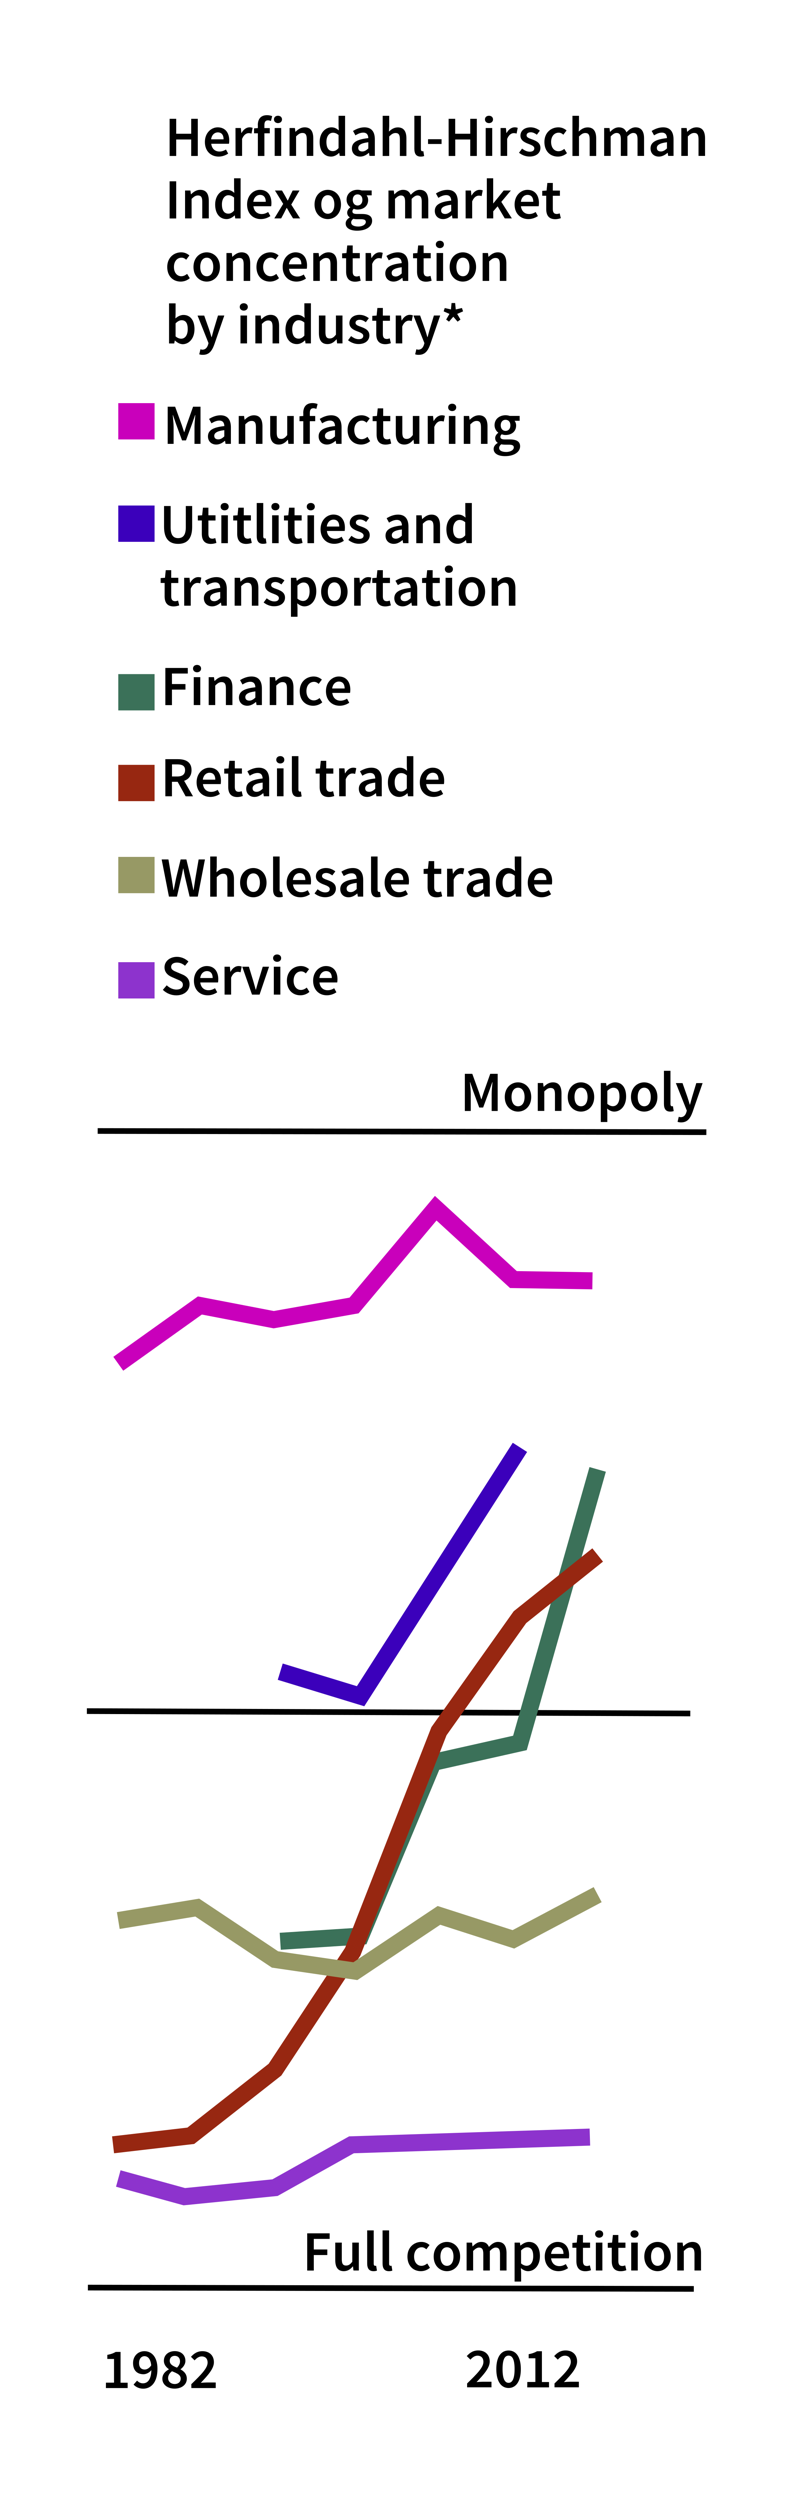 <?xml version="1.0" encoding="utf-8"?>
<!-- Generator: Adobe Illustrator 25.4.1, SVG Export Plug-In . SVG Version: 6.00 Build 0)  -->
<svg version="1.1" xmlns="http://www.w3.org/2000/svg" xmlns:xlink="http://www.w3.org/1999/xlink" x="0px" y="0px"
	 viewBox="0 0 140 440" style="enable-background:new 0 0 140 440;" xml:space="preserve">
<style type="text/css">
	.st0{fill:none;stroke:#000000;stroke-miterlimit:10;}
	.st1{fill:none;stroke:#C900BB;stroke-width:3;stroke-miterlimit:10;}
	.st2{fill:#C900BB;}
	.st3{fill:#3B00BB;}
	.st4{fill:#3B7159;}
	.st5{fill:#979965;}
	.st6{fill:#8D33CD;}
	.st7{fill:#972711;}
	.st8{fill:none;stroke:#3B00BB;stroke-width:3;stroke-miterlimit:10;}
	.st9{fill:none;stroke:#3B7159;stroke-width:3;stroke-miterlimit:10;}
	.st10{fill:none;stroke:#972711;stroke-width:3;stroke-miterlimit:10;}
	.st11{fill:none;stroke:#979965;stroke-width:3;stroke-miterlimit:10;}
	.st12{fill:none;stroke:#8D33CD;stroke-width:3;stroke-miterlimit:10;}
</style>
<g id="Layer_1">
	<g>
		<g>
			<path d="M29.87,20.91h1.16v2.63h2.64v-2.63h1.16v6.54h-1.16v-2.9h-2.64v2.9h-1.16V20.91z"/>
			<path d="M36.08,24.99c0-1.6,1.11-2.58,2.26-2.58c1.33,0,2.03,0.96,2.03,2.33c0,0.22-0.02,0.44-0.05,0.56H37.2
				c0.1,0.87,0.66,1.37,1.45,1.37c0.42,0,0.78-0.13,1.14-0.36l0.39,0.72c-0.47,0.32-1.06,0.53-1.68,0.53
				C37.14,27.56,36.08,26.61,36.08,24.99z M39.37,24.52c0-0.76-0.34-1.22-1.01-1.22c-0.57,0-1.08,0.43-1.18,1.22H39.37z"/>
			<path d="M41.47,22.53h0.94l0.09,0.88h0.03c0.35-0.64,0.87-1,1.4-1c0.25,0,0.41,0.03,0.56,0.1l-0.2,1
				c-0.17-0.05-0.3-0.08-0.5-0.08c-0.39,0-0.86,0.27-1.16,1.02v2.99h-1.15L41.47,22.53L41.47,22.53z"/>
			<path d="M44.74,22.59l0.72-0.05h2.05v0.92h-2.77V22.59z M45.4,22.03c0-1.02,0.47-1.76,1.63-1.76c0.36,0,0.68,0.08,0.9,0.17
				l-0.22,0.86c-0.18-0.08-0.36-0.12-0.53-0.12c-0.41,0-0.62,0.26-0.62,0.83v5.44h-1.15v-5.42H45.4z"/>
			<path d="M48.24,21.02c0-0.39,0.3-0.65,0.71-0.65s0.71,0.26,0.71,0.65c0,0.38-0.3,0.65-0.71,0.65
				C48.55,21.67,48.24,21.4,48.24,21.02z M48.37,22.53h1.15v4.91h-1.15V22.53z"/>
			<path d="M50.99,22.53h0.94l0.09,0.66h0.03c0.44-0.43,0.94-0.78,1.61-0.78c1.05,0,1.51,0.71,1.51,1.95v3.08h-1.15v-2.93
				c0-0.81-0.23-1.11-0.76-1.11c-0.43,0-0.72,0.21-1.12,0.61v3.43h-1.15L50.99,22.53L50.99,22.53z"/>
			<path d="M56.29,24.99c0-1.6,1-2.58,2.08-2.58c0.56,0,0.91,0.21,1.29,0.54l-0.04-0.79v-1.78h1.15v7.06h-0.94l-0.09-0.53h-0.03
				c-0.36,0.36-0.87,0.65-1.4,0.65C57.08,27.56,56.29,26.61,56.29,24.99z M59.62,26.06v-2.29c-0.34-0.3-0.67-0.41-1-0.41
				c-0.62,0-1.14,0.59-1.14,1.61c0,1.07,0.41,1.63,1.12,1.63C58.97,26.61,59.29,26.44,59.62,26.06z"/>
			<path d="M61.97,26.12c0-1.05,0.87-1.6,2.89-1.81c-0.02-0.53-0.23-0.97-0.89-0.97c-0.49,0-0.95,0.22-1.38,0.48l-0.42-0.77
				c0.54-0.34,1.24-0.64,2.01-0.64c1.23,0,1.83,0.76,1.83,2.12v2.91h-0.94l-0.09-0.54h-0.03c-0.44,0.38-0.94,0.66-1.52,0.66
				C62.56,27.56,61.97,26.98,61.97,26.12z M64.86,26.13v-1.1c-1.33,0.17-1.77,0.52-1.77,1.01c0,0.43,0.3,0.62,0.71,0.62
				C64.19,26.66,64.49,26.46,64.86,26.13z"/>
			<path d="M67.39,20.38h1.15v1.83l-0.05,0.95c0.41-0.39,0.9-0.74,1.57-0.74c1.05,0,1.51,0.71,1.51,1.95v3.08h-1.15v-2.93
				c0-0.81-0.23-1.11-0.76-1.11c-0.43,0-0.72,0.21-1.12,0.61v3.43h-1.15L67.39,20.38L67.39,20.38z"/>
			<path d="M72.97,26.18v-5.8h1.15v5.86c0,0.28,0.13,0.38,0.25,0.38c0.05,0,0.09,0,0.18-0.02l0.14,0.86
				c-0.14,0.06-0.33,0.1-0.61,0.1C73.27,27.56,72.97,27.04,72.97,26.18z"/>
			<path d="M75.38,24.5h2.38v0.84h-2.38V24.5z"/>
			<path d="M79,20.91h1.16v2.63h2.65v-2.63h1.16v6.54h-1.16v-2.9h-2.64v2.9h-1.16L79,20.91L79,20.91z"/>
			<path d="M85.4,21.02c0-0.39,0.3-0.65,0.71-0.65s0.71,0.26,0.71,0.65c0,0.38-0.3,0.65-0.71,0.65C85.7,21.67,85.4,21.4,85.4,21.02z
				 M85.53,22.53h1.15v4.91h-1.15V22.53z"/>
			<path d="M88.15,22.53h0.94l0.09,0.88h0.03c0.35-0.64,0.87-1,1.4-1c0.25,0,0.41,0.03,0.56,0.1l-0.2,1
				c-0.17-0.05-0.3-0.08-0.5-0.08c-0.39,0-0.86,0.27-1.16,1.02v2.99h-1.15L88.15,22.53L88.15,22.53z"/>
			<path d="M91.4,26.88l0.54-0.73c0.44,0.34,0.86,0.55,1.36,0.55c0.54,0,0.79-0.25,0.79-0.59c0-0.41-0.53-0.6-1.06-0.8
				c-0.64-0.24-1.38-0.61-1.38-1.43c0-0.85,0.69-1.47,1.79-1.47c0.68,0,1.23,0.28,1.63,0.59l-0.53,0.71
				c-0.34-0.25-0.69-0.43-1.08-0.43c-0.49,0-0.73,0.24-0.73,0.54c0,0.39,0.5,0.54,1.03,0.73c0.66,0.25,1.41,0.57,1.41,1.48
				c0,0.84-0.67,1.52-1.91,1.52C92.58,27.56,91.88,27.28,91.4,26.88z"/>
			<path d="M95.87,24.99c0-1.64,1.16-2.58,2.46-2.58c0.62,0,1.08,0.24,1.44,0.55l-0.56,0.75c-0.26-0.23-0.51-0.36-0.82-0.36
				c-0.79,0-1.34,0.66-1.34,1.64s0.54,1.63,1.3,1.63c0.38,0,0.74-0.19,1.02-0.42l0.47,0.76c-0.46,0.41-1.04,0.6-1.6,0.6
				C96.9,27.56,95.87,26.62,95.87,24.99z"/>
			<path d="M100.81,20.38h1.15v1.83l-0.05,0.95c0.41-0.39,0.9-0.74,1.57-0.74c1.05,0,1.51,0.71,1.51,1.95v3.08h-1.15v-2.93
				c0-0.81-0.23-1.11-0.76-1.11c-0.43,0-0.71,0.21-1.12,0.61v3.43h-1.15V20.38z"/>
			<path d="M106.39,22.53h0.94l0.09,0.67h0.03c0.42-0.43,0.89-0.79,1.51-0.79c0.72,0,1.13,0.33,1.36,0.88
				c0.47-0.5,0.96-0.88,1.58-0.88c1.04,0,1.52,0.71,1.52,1.95v3.08h-1.15v-2.93c0-0.81-0.24-1.11-0.76-1.11
				c-0.31,0-0.65,0.2-1.03,0.61v3.43h-1.15v-2.93c0-0.81-0.24-1.11-0.76-1.11c-0.3,0-0.65,0.2-1.03,0.61v3.43h-1.15L106.39,22.53
				L106.39,22.53z"/>
			<path d="M114.56,26.12c0-1.05,0.87-1.6,2.89-1.81c-0.02-0.53-0.23-0.97-0.89-0.97c-0.49,0-0.95,0.22-1.38,0.48l-0.42-0.77
				c0.54-0.34,1.24-0.64,2.02-0.64c1.23,0,1.83,0.76,1.83,2.12v2.91h-0.94l-0.09-0.54h-0.03c-0.44,0.38-0.94,0.66-1.52,0.66
				C115.15,27.56,114.56,26.98,114.56,26.12z M117.45,26.13v-1.1c-1.33,0.17-1.78,0.52-1.78,1.01c0,0.43,0.3,0.62,0.71,0.62
				C116.78,26.66,117.08,26.46,117.45,26.13z"/>
			<path d="M119.98,22.53h0.94l0.09,0.66h0.03c0.44-0.43,0.94-0.78,1.61-0.78c1.05,0,1.51,0.71,1.51,1.95v3.08h-1.15v-2.93
				c0-0.81-0.23-1.11-0.76-1.11c-0.43,0-0.71,0.21-1.12,0.61v3.43h-1.15V22.53z"/>
			<path d="M29.87,31.91h1.16v6.54h-1.16V31.91z"/>
			<path d="M32.59,33.53h0.94l0.09,0.66h0.03c0.44-0.43,0.94-0.78,1.61-0.78c1.05,0,1.51,0.71,1.51,1.95v3.08h-1.15v-2.93
				c0-0.81-0.23-1.11-0.76-1.11c-0.43,0-0.72,0.21-1.12,0.61v3.43h-1.15L32.59,33.53L32.59,33.53z"/>
			<path d="M37.89,35.99c0-1.6,1-2.58,2.08-2.58c0.56,0,0.91,0.21,1.29,0.54l-0.04-0.79v-1.78h1.15v7.06h-0.94l-0.09-0.53h-0.03
				c-0.36,0.36-0.87,0.65-1.4,0.65C38.69,38.56,37.89,37.61,37.89,35.99z M41.22,37.06v-2.29c-0.34-0.3-0.67-0.41-1-0.41
				c-0.62,0-1.14,0.59-1.14,1.61c0,1.07,0.41,1.63,1.12,1.63C40.57,37.61,40.89,37.44,41.22,37.06z"/>
			<path d="M43.51,35.99c0-1.6,1.11-2.58,2.26-2.58c1.33,0,2.03,0.96,2.03,2.33c0,0.22-0.02,0.44-0.05,0.56h-3.12
				c0.1,0.87,0.66,1.37,1.45,1.37c0.42,0,0.78-0.13,1.14-0.36l0.39,0.72c-0.47,0.32-1.06,0.53-1.68,0.53
				C44.57,38.56,43.51,37.61,43.51,35.99z M46.8,35.52c0-0.76-0.34-1.22-1.01-1.22c-0.57,0-1.08,0.43-1.18,1.22H46.8z"/>
			<path d="M49.87,35.88l-1.45-2.35h1.24l0.54,0.93c0.14,0.27,0.3,0.56,0.45,0.83h0.04c0.13-0.27,0.26-0.56,0.39-0.83l0.46-0.93h1.2
				l-1.45,2.48l1.56,2.43h-1.24l-0.6-0.97c-0.16-0.29-0.33-0.59-0.5-0.87h-0.04c-0.15,0.28-0.29,0.57-0.44,0.87l-0.52,0.97h-1.2
				L49.87,35.88z"/>
			<path d="M55.39,35.99c0-1.64,1.11-2.58,2.33-2.58s2.33,0.94,2.33,2.58c0,1.63-1.11,2.57-2.33,2.57S55.39,37.62,55.39,35.99z
				 M58.88,35.99c0-0.98-0.43-1.64-1.15-1.64s-1.15,0.66-1.15,1.64s0.43,1.63,1.15,1.63C58.44,37.62,58.88,36.98,58.88,35.99z"/>
			<path d="M60.87,39.33c0-0.41,0.26-0.78,0.71-1.05v-0.04c-0.25-0.16-0.44-0.42-0.44-0.82c0-0.38,0.26-0.72,0.54-0.92v-0.04
				c-0.34-0.25-0.65-0.72-0.65-1.3c0-1.13,0.91-1.76,1.94-1.76c0.27,0,0.53,0.05,0.73,0.12h1.75v0.86h-0.9
				c0.16,0.18,0.28,0.49,0.28,0.82c0,1.09-0.83,1.68-1.87,1.68c-0.21,0-0.44-0.04-0.66-0.13c-0.15,0.13-0.24,0.25-0.24,0.47
				c0,0.28,0.2,0.44,0.8,0.44h0.87c1.17,0,1.8,0.36,1.8,1.21c0,0.97-1.02,1.73-2.62,1.73C61.74,40.61,60.87,40.19,60.87,39.33z
				 M64.42,39.07c0-0.38-0.3-0.49-0.87-0.49h-0.67c-0.26,0-0.48-0.02-0.66-0.07c-0.26,0.2-0.38,0.42-0.38,0.65
				c0,0.45,0.48,0.71,1.25,0.71C63.88,39.87,64.42,39.49,64.42,39.07z M63.82,35.18c0-0.62-0.37-0.97-0.85-0.97
				s-0.85,0.35-0.85,0.97s0.38,0.99,0.85,0.99S63.82,35.8,63.82,35.18z"/>
			<path d="M68.4,33.53h0.94l0.09,0.67h0.03c0.42-0.43,0.89-0.79,1.51-0.79c0.72,0,1.13,0.33,1.36,0.88
				c0.47-0.5,0.96-0.88,1.58-0.88c1.04,0,1.51,0.71,1.51,1.95v3.08h-1.15v-2.93c0-0.81-0.24-1.11-0.75-1.11
				c-0.31,0-0.65,0.2-1.03,0.61v3.43h-1.15v-2.93c0-0.81-0.24-1.11-0.75-1.11c-0.3,0-0.65,0.2-1.03,0.61v3.43h-1.15v-4.91H68.4z"/>
			<path d="M76.57,37.12c0-1.05,0.87-1.6,2.89-1.81c-0.02-0.53-0.23-0.97-0.89-0.97c-0.49,0-0.95,0.22-1.38,0.48l-0.42-0.77
				c0.54-0.34,1.24-0.64,2.02-0.64c1.23,0,1.83,0.76,1.83,2.12v2.91h-0.94l-0.09-0.54h-0.03c-0.44,0.38-0.94,0.66-1.52,0.66
				C77.16,38.56,76.57,37.98,76.57,37.12z M79.46,37.13v-1.1c-1.33,0.17-1.78,0.52-1.78,1.01c0,0.43,0.3,0.62,0.71,0.62
				C78.79,37.66,79.09,37.46,79.46,37.13z"/>
			<path d="M81.99,33.53h0.94l0.09,0.88h0.03c0.35-0.64,0.87-1,1.4-1c0.25,0,0.41,0.03,0.56,0.1l-0.2,1
				c-0.17-0.05-0.3-0.08-0.5-0.08c-0.39,0-0.86,0.27-1.16,1.02v2.99H82L81.99,33.53L81.99,33.53z"/>
			<path d="M85.72,31.38h1.13v4.41h0.03l1.82-2.26h1.26l-1.68,2l1.86,2.91h-1.25l-1.26-2.13l-0.77,0.88v1.25h-1.13v-7.06H85.72z"/>
			<path d="M90.62,35.99c0-1.6,1.11-2.58,2.26-2.58c1.33,0,2.03,0.96,2.03,2.33c0,0.22-0.02,0.44-0.05,0.56h-3.12
				c0.1,0.87,0.66,1.37,1.45,1.37c0.42,0,0.78-0.13,1.14-0.36l0.39,0.72c-0.47,0.32-1.06,0.53-1.68,0.53
				C91.68,38.56,90.62,37.61,90.62,35.99z M93.91,35.52c0-0.76-0.34-1.22-1.01-1.22c-0.57,0-1.08,0.43-1.17,1.22H93.91z"/>
			<path d="M96.19,36.79v-2.34h-0.7v-0.86l0.76-0.05l0.14-1.34h0.96v1.34h1.25v0.92h-1.25v2.34c0,0.58,0.22,0.86,0.7,0.86
				c0.17,0,0.37-0.06,0.51-0.11l0.2,0.85c-0.27,0.09-0.61,0.18-1,0.18C96.6,38.56,96.19,37.85,96.19,36.79z"/>
			<path d="M29.45,46.99c0-1.64,1.16-2.58,2.46-2.58c0.62,0,1.08,0.24,1.44,0.55l-0.56,0.75c-0.26-0.23-0.51-0.36-0.82-0.36
				c-0.79,0-1.34,0.66-1.34,1.64s0.54,1.63,1.3,1.63c0.38,0,0.74-0.19,1.02-0.42l0.47,0.76c-0.46,0.41-1.04,0.6-1.6,0.6
				C30.48,49.56,29.45,48.62,29.45,46.99z"/>
			<path d="M34.07,46.99c0-1.64,1.11-2.58,2.33-2.58s2.33,0.94,2.33,2.58c0,1.63-1.11,2.57-2.33,2.57S34.07,48.62,34.07,46.99z
				 M37.56,46.99c0-0.98-0.43-1.64-1.15-1.64s-1.15,0.66-1.15,1.64s0.43,1.63,1.15,1.63C37.12,48.62,37.56,47.98,37.56,46.99z"/>
			<path d="M39.88,44.53h0.94l0.09,0.66h0.03c0.44-0.43,0.94-0.78,1.61-0.78c1.05,0,1.51,0.71,1.51,1.95v3.08h-1.15v-2.93
				c0-0.81-0.23-1.11-0.76-1.11c-0.43,0-0.72,0.21-1.12,0.61v3.43h-1.15L39.88,44.53L39.88,44.53z"/>
			<path d="M45.16,46.99c0-1.64,1.16-2.58,2.46-2.58c0.62,0,1.08,0.24,1.44,0.55l-0.56,0.75c-0.26-0.23-0.51-0.36-0.82-0.36
				c-0.79,0-1.34,0.66-1.34,1.64s0.54,1.63,1.3,1.63c0.38,0,0.74-0.19,1.02-0.42l0.47,0.76c-0.46,0.41-1.04,0.6-1.6,0.6
				C46.19,49.56,45.16,48.62,45.16,46.99z"/>
			<path d="M49.78,46.99c0-1.6,1.11-2.58,2.26-2.58c1.33,0,2.03,0.96,2.03,2.33c0,0.22-0.02,0.44-0.05,0.56H50.9
				c0.1,0.87,0.66,1.37,1.45,1.37c0.42,0,0.78-0.13,1.14-0.36l0.39,0.72c-0.47,0.32-1.06,0.53-1.68,0.53
				C50.84,49.56,49.78,48.61,49.78,46.99z M53.07,46.52c0-0.76-0.34-1.22-1.01-1.22c-0.57,0-1.08,0.43-1.18,1.22H53.07z"/>
			<path d="M55.17,44.53h0.94l0.09,0.66h0.03c0.44-0.43,0.94-0.78,1.61-0.78c1.05,0,1.51,0.71,1.51,1.95v3.08H58.2v-2.93
				c0-0.81-0.23-1.11-0.76-1.11c-0.43,0-0.72,0.21-1.12,0.61v3.43h-1.15L55.17,44.53L55.17,44.53z"/>
			<path d="M60.95,47.79v-2.34h-0.7v-0.86l0.76-0.05l0.14-1.34h0.96v1.34h1.25v0.92h-1.25v2.34c0,0.58,0.22,0.86,0.7,0.86
				c0.17,0,0.37-0.06,0.51-0.11l0.2,0.85c-0.27,0.09-0.61,0.18-1,0.18C61.37,49.56,60.95,48.85,60.95,47.79z"/>
			<path d="M64.38,44.53h0.94l0.09,0.88h0.03c0.35-0.64,0.87-1,1.4-1c0.25,0,0.41,0.03,0.56,0.1l-0.2,1
				c-0.17-0.05-0.3-0.08-0.5-0.08c-0.39,0-0.86,0.27-1.16,1.02v2.99h-1.15L64.38,44.53L64.38,44.53z"/>
			<path d="M67.85,48.12c0-1.05,0.87-1.6,2.89-1.81c-0.02-0.53-0.23-0.97-0.89-0.97c-0.49,0-0.95,0.22-1.38,0.48l-0.42-0.77
				c0.54-0.34,1.24-0.64,2.01-0.64c1.23,0,1.83,0.76,1.83,2.12v2.91h-0.94l-0.09-0.54h-0.03c-0.44,0.38-0.94,0.66-1.52,0.66
				C68.44,49.56,67.85,48.98,67.85,48.12z M70.74,48.13v-1.1c-1.33,0.17-1.77,0.52-1.77,1.01c0,0.43,0.3,0.62,0.71,0.62
				C70.07,48.66,70.37,48.46,70.74,48.13z"/>
			<path d="M73.44,47.79v-2.34h-0.7v-0.86l0.76-0.05l0.14-1.34h0.96v1.34h1.25v0.92H74.6v2.34c0,0.58,0.22,0.86,0.7,0.86
				c0.17,0,0.37-0.06,0.51-0.11l0.2,0.85c-0.27,0.09-0.61,0.18-1,0.18C73.86,49.56,73.44,48.85,73.44,47.79z"/>
			<path d="M76.75,43.02c0-0.39,0.3-0.65,0.71-0.65s0.71,0.26,0.71,0.65c0,0.38-0.3,0.65-0.71,0.65
				C77.06,43.67,76.75,43.4,76.75,43.02z M76.88,44.53h1.15v4.91h-1.15V44.53z"/>
			<path d="M79.18,46.99c0-1.64,1.11-2.58,2.33-2.58s2.33,0.94,2.33,2.58c0,1.63-1.11,2.57-2.33,2.57
				C80.29,49.56,79.18,48.62,79.18,46.99z M82.67,46.99c0-0.98-0.43-1.64-1.15-1.64s-1.15,0.66-1.15,1.64s0.43,1.63,1.15,1.63
				S82.67,47.98,82.67,46.99z"/>
			<path d="M84.99,44.53h0.94l0.09,0.66h0.03c0.44-0.43,0.94-0.78,1.61-0.78c1.05,0,1.51,0.71,1.51,1.95v3.08h-1.15v-2.93
				c0-0.81-0.23-1.11-0.76-1.11c-0.43,0-0.71,0.21-1.12,0.61v3.43h-1.15V44.53z"/>
			<path d="M30.81,59.93h-0.03l-0.1,0.52h-0.91v-7.06h1.15v1.83l-0.03,0.82c0.41-0.36,0.91-0.61,1.42-0.61
				c1.23,0,1.94,0.98,1.94,2.49c0,1.69-1,2.66-2.09,2.66C31.71,60.56,31.23,60.34,30.81,59.93z M33.06,57.92
				c0-0.98-0.32-1.56-1.07-1.56c-0.36,0-0.7,0.18-1.07,0.55v2.29c0.34,0.3,0.7,0.41,0.98,0.41C32.56,59.61,33.06,59.04,33.06,57.92z
				"/>
			<path d="M35.09,62.36l0.21-0.89c0.09,0.03,0.24,0.07,0.35,0.07c0.52,0,0.82-0.35,0.98-0.84l0.09-0.31l-1.93-4.85h1.17l0.85,2.4
				c0.15,0.44,0.29,0.92,0.43,1.39h0.04c0.12-0.46,0.25-0.94,0.38-1.39l0.73-2.41h1.11l-1.77,5.13c-0.41,1.11-0.92,1.79-1.99,1.79
				C35.46,62.46,35.27,62.42,35.09,62.36z"/>
			<path d="M42.22,54.02c0-0.39,0.3-0.65,0.71-0.65s0.71,0.26,0.71,0.65c0,0.38-0.3,0.65-0.71,0.65
				C42.53,54.67,42.22,54.4,42.22,54.02z M42.35,55.53h1.15v4.91h-1.15V55.53z"/>
			<path d="M44.97,55.53h0.94L46,56.19h0.03c0.44-0.43,0.94-0.78,1.61-0.78c1.05,0,1.51,0.71,1.51,1.95v3.08H48v-2.93
				c0-0.81-0.23-1.11-0.76-1.11c-0.43,0-0.72,0.21-1.12,0.61v3.43h-1.15L44.97,55.53L44.97,55.53z"/>
			<path d="M50.27,57.99c0-1.6,1-2.58,2.08-2.58c0.56,0,0.91,0.21,1.29,0.54l-0.04-0.79v-1.78h1.15v7.06h-0.94l-0.09-0.53h-0.03
				c-0.36,0.36-0.87,0.65-1.4,0.65C51.07,60.56,50.27,59.61,50.27,57.99z M53.6,59.06v-2.29c-0.34-0.3-0.67-0.41-1-0.41
				c-0.62,0-1.14,0.59-1.14,1.61c0,1.07,0.41,1.63,1.12,1.63C52.95,59.61,53.27,59.44,53.6,59.06z"/>
			<path d="M56.16,58.61v-3.08h1.15v2.93c0,0.81,0.23,1.11,0.76,1.11c0.43,0,0.72-0.2,1.09-0.68v-3.36h1.15v4.91h-0.94l-0.09-0.72
				h-0.03c-0.43,0.51-0.91,0.84-1.58,0.84C56.62,60.56,56.16,59.85,56.16,58.61z"/>
			<path d="M61.29,59.88l0.54-0.73c0.44,0.34,0.86,0.55,1.35,0.55c0.54,0,0.79-0.25,0.79-0.59c0-0.41-0.53-0.6-1.06-0.8
				c-0.64-0.24-1.38-0.61-1.38-1.43c0-0.85,0.69-1.47,1.79-1.47c0.68,0,1.23,0.28,1.63,0.59l-0.53,0.71
				c-0.34-0.25-0.69-0.43-1.08-0.43c-0.49,0-0.73,0.24-0.73,0.54c0,0.39,0.5,0.54,1.03,0.73c0.66,0.25,1.41,0.57,1.41,1.48
				c0,0.84-0.67,1.52-1.91,1.52C62.47,60.56,61.77,60.28,61.29,59.88z"/>
			<path d="M66.26,58.79v-2.34h-0.7v-0.86l0.76-0.05l0.14-1.34h0.96v1.34h1.25v0.92h-1.25v2.34c0,0.58,0.22,0.86,0.7,0.86
				c0.17,0,0.37-0.06,0.51-0.11l0.2,0.85c-0.27,0.09-0.61,0.18-1,0.18C66.68,60.56,66.26,59.85,66.26,58.79z"/>
			<path d="M69.69,55.53h0.94l0.09,0.88h0.03c0.35-0.64,0.87-1,1.39-1c0.25,0,0.41,0.03,0.56,0.1l-0.2,1
				c-0.17-0.05-0.3-0.08-0.5-0.08c-0.39,0-0.86,0.27-1.16,1.02v2.99h-1.15V55.53z"/>
			<path d="M73.11,62.36l0.21-0.89c0.09,0.03,0.24,0.07,0.35,0.07c0.52,0,0.82-0.35,0.98-0.84l0.09-0.31l-1.93-4.86h1.17l0.85,2.41
				c0.15,0.44,0.29,0.92,0.43,1.39h0.04c0.12-0.46,0.25-0.94,0.38-1.39l0.73-2.41h1.11l-1.77,5.13c-0.41,1.11-0.92,1.79-2,1.79
				C73.48,62.46,73.29,62.42,73.11,62.36z"/>
			<path d="M78.57,56.24l0.58-0.99l-1.02-0.45l0.19-0.59l1.09,0.25l0.11-1.13h0.63l0.11,1.13l1.09-0.25l0.19,0.59l-1.03,0.45
				l0.58,0.99l-0.51,0.37l-0.75-0.87l-0.76,0.87L78.57,56.24z"/>
		</g>
	</g>
	<g>
		<g>
			<path d="M29.53,71.58h1.31L32,74.77c0.14,0.42,0.28,0.86,0.42,1.28h0.04c0.14-0.43,0.27-0.87,0.41-1.28L34,71.58h1.31v6.54h-1.06
				v-2.99c0-0.6,0.09-1.47,0.15-2.08h-0.04l-0.53,1.52l-1.08,2.94h-0.69l-1.08-2.94l-0.52-1.52h-0.04c0.06,0.61,0.15,1.48,0.15,2.08
				v2.99h-1.04V71.58z"/>
			<path d="M36.62,76.8c0-1.05,0.87-1.6,2.89-1.81c-0.02-0.53-0.23-0.97-0.89-0.97c-0.49,0-0.95,0.22-1.38,0.48l-0.42-0.77
				c0.54-0.34,1.24-0.64,2.01-0.64c1.23,0,1.83,0.76,1.83,2.12v2.91h-0.94l-0.09-0.54H39.6c-0.44,0.38-0.94,0.66-1.52,0.66
				C37.21,78.24,36.62,77.65,36.62,76.8z M39.5,76.8v-1.1c-1.33,0.17-1.77,0.52-1.77,1.01c0,0.43,0.3,0.62,0.71,0.62
				C38.83,77.33,39.14,77.14,39.5,76.8z"/>
			<path d="M42.04,73.21h0.94l0.09,0.66h0.03c0.44-0.43,0.94-0.78,1.61-0.78c1.05,0,1.51,0.71,1.51,1.95v3.08h-1.15v-2.93
				c0-0.81-0.23-1.11-0.76-1.11c-0.43,0-0.72,0.21-1.12,0.61v3.43h-1.15L42.04,73.21L42.04,73.21z"/>
			<path d="M47.58,76.29v-3.08h1.15v2.93c0,0.81,0.23,1.11,0.76,1.11c0.43,0,0.72-0.2,1.09-0.68v-3.36h1.15v4.91h-0.94L50.7,77.4
				h-0.03c-0.43,0.51-0.91,0.84-1.58,0.84C48.04,78.24,47.58,77.53,47.58,76.29z"/>
			<path d="M52.74,73.26l0.72-0.05h2.05v0.92h-2.77V73.26z M53.4,72.7c0-1.02,0.47-1.76,1.63-1.76c0.36,0,0.68,0.08,0.9,0.17
				l-0.22,0.86c-0.18-0.08-0.36-0.12-0.53-0.12c-0.41,0-0.62,0.26-0.62,0.83v5.44h-1.15V72.7H53.4z"/>
			<path d="M56.11,76.8c0-1.05,0.87-1.6,2.89-1.81c-0.02-0.53-0.23-0.97-0.89-0.97c-0.49,0-0.95,0.22-1.38,0.48l-0.42-0.77
				c0.54-0.34,1.24-0.64,2.01-0.64c1.23,0,1.83,0.76,1.83,2.12v2.91h-0.94l-0.09-0.54h-0.03c-0.44,0.38-0.94,0.66-1.52,0.66
				C56.7,78.24,56.11,77.65,56.11,76.8z M58.99,76.8v-1.1c-1.33,0.17-1.77,0.52-1.77,1.01c0,0.43,0.3,0.62,0.71,0.62
				C58.32,77.33,58.63,77.14,58.99,76.8z"/>
			<path d="M61.21,75.67c0-1.64,1.16-2.58,2.46-2.58c0.62,0,1.08,0.24,1.44,0.55l-0.56,0.75c-0.26-0.23-0.51-0.36-0.82-0.36
				c-0.79,0-1.34,0.66-1.34,1.64s0.54,1.63,1.3,1.63c0.38,0,0.74-0.19,1.02-0.42l0.47,0.76c-0.46,0.41-1.04,0.6-1.6,0.6
				C62.23,78.24,61.21,77.29,61.21,75.67z"/>
			<path d="M66.32,76.46v-2.34h-0.7v-0.86l0.76-0.05l0.14-1.34h0.96v1.34h1.25v0.92h-1.25v2.34c0,0.58,0.22,0.86,0.7,0.86
				c0.17,0,0.37-0.06,0.51-0.11l0.2,0.85c-0.27,0.09-0.61,0.18-1,0.18C66.74,78.24,66.32,77.52,66.32,76.46z"/>
			<path d="M69.7,76.29v-3.08h1.15v2.93c0,0.81,0.23,1.11,0.76,1.11c0.43,0,0.72-0.2,1.09-0.68v-3.36h1.15v4.91h-0.94l-0.09-0.72
				h-0.03c-0.43,0.51-0.91,0.84-1.58,0.84C70.16,78.24,69.7,77.53,69.7,76.29z"/>
			<path d="M75.32,73.21h0.94l0.09,0.88h0.03c0.35-0.64,0.87-1,1.4-1c0.25,0,0.41,0.03,0.56,0.1l-0.2,1
				c-0.17-0.05-0.3-0.08-0.5-0.08c-0.39,0-0.86,0.27-1.16,1.02v2.99h-1.15L75.32,73.21L75.32,73.21z"/>
			<path d="M78.92,71.7c0-0.39,0.3-0.65,0.71-0.65s0.71,0.26,0.71,0.65c0,0.38-0.3,0.65-0.71,0.65
				C79.22,72.35,78.92,72.08,78.92,71.7z M79.05,73.21h1.15v4.91h-1.15V73.21z"/>
			<path d="M81.67,73.21h0.94l0.09,0.66h0.03c0.44-0.43,0.94-0.78,1.61-0.78c1.05,0,1.51,0.71,1.51,1.95v3.08H84.7v-2.93
				c0-0.81-0.23-1.11-0.76-1.11c-0.43,0-0.71,0.21-1.12,0.61v3.43h-1.15V73.21z"/>
			<path d="M86.93,79.01c0-0.41,0.26-0.78,0.71-1.05v-0.04c-0.25-0.16-0.44-0.42-0.44-0.82c0-0.38,0.26-0.72,0.54-0.92v-0.04
				c-0.34-0.25-0.65-0.72-0.65-1.3c0-1.13,0.91-1.76,1.94-1.76c0.27,0,0.53,0.05,0.73,0.12h1.75v0.86h-0.9
				c0.16,0.18,0.28,0.49,0.28,0.82c0,1.09-0.83,1.68-1.87,1.68c-0.21,0-0.44-0.04-0.66-0.13c-0.15,0.13-0.24,0.25-0.24,0.47
				c0,0.28,0.2,0.44,0.8,0.44h0.87c1.17,0,1.8,0.36,1.8,1.21c0,0.97-1.02,1.73-2.62,1.73C87.81,80.29,86.93,79.87,86.93,79.01z
				 M90.48,78.75c0-0.38-0.3-0.49-0.87-0.49h-0.67c-0.26,0-0.48-0.02-0.66-0.07c-0.26,0.2-0.38,0.42-0.38,0.65
				c0,0.45,0.48,0.71,1.25,0.71C89.94,79.54,90.48,79.17,90.48,78.75z M89.88,74.85c0-0.62-0.37-0.97-0.85-0.97
				s-0.85,0.35-0.85,0.97s0.38,0.99,0.85,0.99S89.88,75.48,89.88,74.85z"/>
		</g>
	</g>
	<g>
		<g>
			<path d="M29.12,117.56h3.95v0.98h-2.79v1.85h2.38v0.98h-2.38v2.73h-1.16V117.56z"/>
			<path d="M33.99,117.67c0-0.39,0.3-0.65,0.71-0.65s0.71,0.26,0.71,0.65c0,0.38-0.3,0.65-0.71,0.65
				C34.3,118.32,33.99,118.05,33.99,117.67z M34.12,119.18h1.15v4.91h-1.15V119.18z"/>
			<path d="M36.74,119.18h0.94l0.09,0.66h0.04c0.44-0.43,0.94-0.78,1.61-0.78c1.05,0,1.51,0.71,1.51,1.95v3.08h-1.15v-2.93
				c0-0.81-0.23-1.11-0.76-1.11c-0.43,0-0.72,0.21-1.12,0.61v3.43h-1.15v-4.91H36.74z"/>
			<path d="M42.08,122.77c0-1.05,0.87-1.6,2.89-1.81c-0.02-0.53-0.23-0.97-0.89-0.97c-0.49,0-0.95,0.22-1.38,0.48l-0.42-0.77
				c0.54-0.34,1.24-0.64,2.01-0.64c1.23,0,1.83,0.76,1.83,2.12v2.91h-0.94l-0.09-0.54h-0.03c-0.44,0.38-0.94,0.66-1.52,0.66
				C42.67,124.21,42.08,123.63,42.08,122.77z M44.97,122.78v-1.1c-1.33,0.17-1.77,0.52-1.77,1.01c0,0.43,0.3,0.62,0.71,0.62
				C44.3,123.31,44.6,123.11,44.97,122.78z"/>
			<path d="M47.5,119.18h0.94l0.09,0.66h0.03c0.44-0.43,0.94-0.78,1.61-0.78c1.05,0,1.51,0.71,1.51,1.95v3.08h-1.15v-2.93
				c0-0.81-0.23-1.11-0.76-1.11c-0.43,0-0.72,0.21-1.12,0.61v3.43H47.5L47.5,119.18L47.5,119.18z"/>
			<path d="M52.78,121.64c0-1.64,1.16-2.58,2.46-2.58c0.62,0,1.08,0.24,1.44,0.55l-0.56,0.75c-0.26-0.23-0.51-0.36-0.82-0.36
				c-0.79,0-1.34,0.66-1.34,1.64s0.54,1.63,1.3,1.63c0.38,0,0.74-0.19,1.02-0.42l0.47,0.76c-0.46,0.41-1.04,0.6-1.6,0.6
				C53.81,124.21,52.78,123.27,52.78,121.64z"/>
			<path d="M57.4,121.64c0-1.6,1.11-2.58,2.26-2.58c1.33,0,2.03,0.96,2.03,2.33c0,0.22-0.02,0.44-0.05,0.56h-3.12
				c0.1,0.87,0.66,1.37,1.45,1.37c0.42,0,0.78-0.13,1.14-0.36l0.39,0.72c-0.47,0.32-1.06,0.53-1.68,0.53
				C58.46,124.21,57.4,123.26,57.4,121.64z M60.69,121.17c0-0.76-0.34-1.22-1.01-1.22c-0.57,0-1.08,0.43-1.18,1.22H60.69z"/>
		</g>
	</g>
	<g>
		<g>
			<path d="M29.12,133.61h2.2c1.36,0,2.41,0.48,2.41,1.94c0,1.41-1.05,2.04-2.41,2.04h-1.04v2.55h-1.16V133.61z M31.21,136.66
				c0.9,0,1.38-0.37,1.38-1.12s-0.49-1.01-1.38-1.01h-0.92v2.13L31.21,136.66L31.21,136.66z M31.11,137.28l0.84-0.69l2.04,3.56h-1.3
				L31.11,137.28z"/>
			<path d="M34.62,137.69c0-1.6,1.11-2.58,2.26-2.58c1.33,0,2.03,0.96,2.03,2.33c0,0.22-0.02,0.44-0.05,0.56h-3.12
				c0.1,0.87,0.66,1.37,1.45,1.37c0.42,0,0.78-0.13,1.14-0.36l0.39,0.72c-0.47,0.32-1.06,0.53-1.68,0.53
				C35.68,140.26,34.62,139.31,34.62,137.69z M37.91,137.22c0-0.76-0.34-1.22-1.01-1.22c-0.57,0-1.08,0.43-1.18,1.22H37.91z"/>
			<path d="M40.19,138.49v-2.34h-0.7v-0.86l0.76-0.05l0.14-1.34h0.96v1.34h1.25v0.92h-1.25v2.34c0,0.58,0.22,0.86,0.7,0.86
				c0.17,0,0.37-0.06,0.51-0.11l0.2,0.85c-0.27,0.09-0.61,0.18-1,0.18C40.61,140.26,40.19,139.55,40.19,138.49z"/>
			<path d="M43.36,138.82c0-1.05,0.87-1.6,2.89-1.81c-0.02-0.53-0.23-0.97-0.89-0.97c-0.49,0-0.95,0.22-1.38,0.48l-0.42-0.77
				c0.54-0.34,1.24-0.64,2.01-0.64c1.23,0,1.83,0.76,1.83,2.12v2.91h-0.94l-0.09-0.54h-0.03c-0.44,0.38-0.94,0.66-1.52,0.66
				C43.95,140.26,43.36,139.68,43.36,138.82z M46.25,138.83v-1.1c-1.33,0.17-1.77,0.52-1.77,1.01c0,0.43,0.3,0.62,0.71,0.62
				C45.58,139.36,45.88,139.16,46.25,138.83z"/>
			<path d="M48.65,133.72c0-0.39,0.3-0.65,0.71-0.65s0.71,0.26,0.71,0.65c0,0.38-0.3,0.65-0.71,0.65
				C48.96,134.37,48.65,134.1,48.65,133.72z M48.78,135.23h1.15v4.91h-1.15V135.23z"/>
			<path d="M51.4,138.88v-5.8h1.15v5.86c0,0.28,0.13,0.38,0.25,0.38c0.05,0,0.09,0,0.18-0.02l0.14,0.86
				c-0.14,0.06-0.33,0.1-0.61,0.1C51.7,140.26,51.4,139.74,51.4,138.88z"/>
			<path d="M56.29,138.49v-2.34h-0.7v-0.86l0.76-0.05l0.14-1.34h0.96v1.34h1.25v0.92h-1.25v2.34c0,0.58,0.22,0.86,0.7,0.86
				c0.17,0,0.37-0.06,0.51-0.11l0.2,0.85c-0.27,0.09-0.61,0.18-1,0.18C56.71,140.26,56.29,139.55,56.29,138.49z"/>
			<path d="M59.72,135.23h0.94l0.09,0.88h0.03c0.35-0.64,0.87-1,1.4-1c0.25,0,0.41,0.03,0.56,0.1l-0.2,1
				c-0.17-0.05-0.3-0.08-0.5-0.08c-0.39,0-0.86,0.27-1.16,1.02v2.99h-1.15L59.72,135.23L59.72,135.23z"/>
			<path d="M63.19,138.82c0-1.05,0.87-1.6,2.89-1.81c-0.02-0.53-0.23-0.97-0.89-0.97c-0.49,0-0.95,0.22-1.38,0.48l-0.42-0.77
				c0.54-0.34,1.24-0.64,2.01-0.64c1.23,0,1.83,0.76,1.83,2.12v2.91h-0.94l-0.09-0.54h-0.03c-0.44,0.38-0.94,0.66-1.52,0.66
				C63.78,140.26,63.19,139.68,63.19,138.82z M66.08,138.83v-1.1c-1.33,0.17-1.77,0.52-1.77,1.01c0,0.43,0.3,0.62,0.71,0.62
				C65.41,139.36,65.71,139.16,66.08,138.83z"/>
			<path d="M68.31,137.69c0-1.6,1-2.58,2.08-2.58c0.56,0,0.91,0.21,1.29,0.54l-0.04-0.79v-1.78h1.15v7.06h-0.94l-0.09-0.53h-0.03
				c-0.36,0.36-0.87,0.65-1.4,0.65C69.11,140.26,68.31,139.31,68.31,137.69z M71.64,138.76v-2.29c-0.34-0.3-0.67-0.41-1-0.41
				c-0.62,0-1.14,0.59-1.14,1.61c0,1.07,0.41,1.63,1.12,1.63C70.99,139.31,71.31,139.14,71.64,138.76z"/>
			<path d="M73.93,137.69c0-1.6,1.11-2.58,2.26-2.58c1.33,0,2.03,0.96,2.03,2.33c0,0.22-0.02,0.44-0.05,0.56h-3.12
				c0.1,0.87,0.66,1.37,1.45,1.37c0.42,0,0.78-0.13,1.14-0.36l0.39,0.72c-0.47,0.32-1.06,0.53-1.68,0.53
				C74.99,140.26,73.93,139.31,73.93,137.69z M77.22,137.22c0-0.76-0.34-1.22-1.01-1.22c-0.57,0-1.08,0.43-1.17,1.22H77.22z"/>
		</g>
	</g>
	<g>
		<g>
			<path d="M28.47,151.26h1.19l0.57,3.3c0.11,0.7,0.22,1.39,0.32,2.09h0.04c0.14-0.7,0.28-1.4,0.42-2.09l0.8-3.3h1.01l0.8,3.3
				c0.14,0.68,0.29,1.39,0.43,2.09h0.04c0.11-0.7,0.21-1.4,0.32-2.09l0.57-3.3h1.11l-1.26,6.54h-1.44l-0.81-3.44
				c-0.11-0.51-0.2-1.01-0.29-1.5h-0.04c-0.09,0.5-0.19,1-0.3,1.5l-0.79,3.44h-1.41L28.47,151.26z"/>
			<path d="M37.02,150.74h1.15v1.83l-0.05,0.95c0.41-0.39,0.9-0.74,1.57-0.74c1.05,0,1.51,0.71,1.51,1.95v3.08h-1.15v-2.93
				c0-0.81-0.23-1.11-0.76-1.11c-0.43,0-0.72,0.21-1.12,0.61v3.43h-1.15L37.02,150.74L37.02,150.74z"/>
			<path d="M42.28,155.35c0-1.64,1.11-2.58,2.33-2.58s2.33,0.94,2.33,2.58c0,1.63-1.11,2.57-2.33,2.57
				C43.39,157.92,42.28,156.98,42.28,155.35z M45.77,155.35c0-0.98-0.43-1.64-1.15-1.64s-1.15,0.66-1.15,1.64s0.43,1.63,1.15,1.63
				C45.33,156.98,45.77,156.33,45.77,155.35z"/>
			<path d="M48.09,156.54v-5.8h1.15v5.86c0,0.28,0.13,0.38,0.25,0.38c0.05,0,0.09,0,0.18-0.02l0.14,0.86
				c-0.14,0.06-0.33,0.1-0.61,0.1C48.39,157.92,48.09,157.39,48.09,156.54z"/>
			<path d="M50.48,155.35c0-1.6,1.11-2.58,2.26-2.58c1.33,0,2.03,0.96,2.03,2.33c0,0.22-0.02,0.44-0.05,0.56H51.6
				c0.1,0.87,0.66,1.37,1.45,1.37c0.42,0,0.78-0.13,1.14-0.36l0.39,0.72c-0.47,0.32-1.06,0.53-1.68,0.53
				C51.54,157.92,50.48,156.97,50.48,155.35z M53.77,154.88c0-0.76-0.34-1.22-1.01-1.22c-0.57,0-1.08,0.43-1.18,1.22H53.77z"/>
			<path d="M55.39,157.24l0.54-0.73c0.44,0.34,0.86,0.55,1.35,0.55c0.54,0,0.79-0.25,0.79-0.59c0-0.41-0.53-0.6-1.06-0.8
				c-0.64-0.24-1.38-0.61-1.38-1.43c0-0.85,0.69-1.47,1.79-1.47c0.68,0,1.23,0.28,1.63,0.59l-0.53,0.71
				c-0.34-0.25-0.69-0.43-1.08-0.43c-0.49,0-0.73,0.24-0.73,0.54c0,0.39,0.5,0.54,1.03,0.73c0.66,0.25,1.41,0.57,1.41,1.48
				c0,0.84-0.67,1.52-1.91,1.52C56.57,157.92,55.87,157.63,55.39,157.24z"/>
			<path d="M59.92,156.48c0-1.05,0.87-1.6,2.89-1.81c-0.02-0.53-0.23-0.97-0.89-0.97c-0.49,0-0.95,0.22-1.38,0.48l-0.42-0.77
				c0.54-0.34,1.24-0.64,2.01-0.64c1.23,0,1.83,0.76,1.83,2.12v2.91h-0.94l-0.09-0.54H62.9c-0.44,0.38-0.94,0.66-1.52,0.66
				C60.51,157.92,59.92,157.34,59.92,156.48z M62.81,156.48v-1.1c-1.33,0.17-1.77,0.52-1.77,1.01c0,0.43,0.3,0.62,0.71,0.62
				C62.14,157.02,62.44,156.82,62.81,156.48z"/>
			<path d="M65.34,156.54v-5.8h1.15v5.86c0,0.28,0.13,0.38,0.25,0.38c0.05,0,0.09,0,0.18-0.02l0.14,0.86
				c-0.14,0.06-0.33,0.1-0.61,0.1C65.64,157.92,65.34,157.39,65.34,156.54z"/>
			<path d="M67.73,155.35c0-1.6,1.11-2.58,2.26-2.58c1.33,0,2.03,0.96,2.03,2.33c0,0.22-0.02,0.44-0.05,0.56h-3.12
				c0.1,0.87,0.66,1.37,1.45,1.37c0.42,0,0.78-0.13,1.14-0.36l0.39,0.72c-0.47,0.32-1.06,0.53-1.68,0.53
				C68.79,157.92,67.73,156.97,67.73,155.35z M71.02,154.88c0-0.76-0.34-1.22-1.01-1.22c-0.57,0-1.08,0.43-1.18,1.22H71.02z"/>
			<path d="M75.3,156.14v-2.34h-0.7v-0.86l0.76-0.05l0.14-1.34h0.96v1.34h1.25v0.92h-1.25v2.34c0,0.58,0.22,0.86,0.7,0.86
				c0.17,0,0.37-0.06,0.51-0.11l0.2,0.85c-0.27,0.09-0.61,0.18-1,0.18C75.72,157.92,75.3,157.2,75.3,156.14z"/>
			<path d="M78.73,152.89h0.94l0.09,0.88h0.03c0.35-0.64,0.87-1,1.4-1c0.25,0,0.41,0.03,0.56,0.1l-0.2,1
				c-0.17-0.05-0.3-0.08-0.5-0.08c-0.39,0-0.86,0.27-1.16,1.02v2.99h-1.15L78.73,152.89L78.73,152.89z"/>
			<path d="M82.2,156.48c0-1.05,0.87-1.6,2.89-1.81c-0.02-0.53-0.23-0.97-0.89-0.97c-0.49,0-0.95,0.22-1.38,0.48l-0.42-0.77
				c0.54-0.34,1.24-0.64,2.02-0.64c1.23,0,1.83,0.76,1.83,2.12v2.91h-0.94l-0.09-0.54h-0.03c-0.44,0.38-0.94,0.66-1.52,0.66
				C82.79,157.92,82.2,157.34,82.2,156.48z M85.09,156.48v-1.1c-1.33,0.17-1.78,0.52-1.78,1.01c0,0.43,0.3,0.62,0.71,0.62
				C84.42,157.02,84.72,156.82,85.09,156.48z"/>
			<path d="M87.32,155.35c0-1.6,1-2.58,2.08-2.58c0.56,0,0.91,0.21,1.29,0.54l-0.04-0.79v-1.78h1.15v7.06h-0.94l-0.09-0.53h-0.03
				c-0.36,0.36-0.87,0.65-1.4,0.65C88.11,157.92,87.32,156.97,87.32,155.35z M90.64,156.42v-2.29c-0.34-0.3-0.67-0.41-1-0.41
				c-0.62,0-1.14,0.59-1.14,1.61c0,1.07,0.41,1.63,1.12,1.63C90,156.97,90.32,156.8,90.64,156.42z"/>
			<path d="M92.94,155.35c0-1.6,1.11-2.58,2.26-2.58c1.33,0,2.03,0.96,2.03,2.33c0,0.22-0.02,0.44-0.05,0.56h-3.12
				c0.1,0.87,0.66,1.37,1.45,1.37c0.42,0,0.78-0.13,1.14-0.36l0.39,0.72c-0.47,0.32-1.06,0.53-1.68,0.53
				C94,157.92,92.94,156.97,92.94,155.35z M96.23,154.88c0-0.76-0.34-1.22-1.01-1.22c-0.57,0-1.08,0.43-1.17,1.22H96.23z"/>
		</g>
	</g>
	<g>
		<g>
			<path d="M28.68,174.21l0.68-0.8c0.47,0.45,1.1,0.75,1.7,0.75c0.74,0,1.14-0.33,1.14-0.84c0-0.54-0.42-0.71-1.02-0.96l-0.89-0.39
				c-0.64-0.27-1.32-0.78-1.32-1.73c0-1.04,0.92-1.84,2.19-1.84c0.76,0,1.5,0.32,2.02,0.83l-0.6,0.74
				c-0.42-0.35-0.86-0.56-1.42-0.56c-0.62,0-1.02,0.29-1.02,0.77c0,0.51,0.5,0.7,1.04,0.93l0.88,0.37c0.78,0.32,1.32,0.82,1.32,1.76
				c0,1.06-0.88,1.94-2.35,1.94C30.15,175.17,29.3,174.82,28.68,174.21z"/>
			<path d="M34.15,172.6c0-1.6,1.11-2.58,2.26-2.58c1.33,0,2.03,0.96,2.03,2.33c0,0.22-0.02,0.44-0.05,0.56h-3.12
				c0.1,0.87,0.66,1.37,1.45,1.37c0.42,0,0.78-0.13,1.14-0.36l0.39,0.72c-0.47,0.32-1.06,0.53-1.68,0.53
				C35.21,175.17,34.15,174.22,34.15,172.6z M37.45,172.13c0-0.76-0.34-1.22-1.01-1.22c-0.57,0-1.08,0.43-1.18,1.22H37.45z"/>
			<path d="M39.54,170.14h0.94l0.09,0.88h0.03c0.35-0.64,0.87-1,1.4-1c0.25,0,0.41,0.03,0.56,0.1l-0.2,1
				c-0.17-0.05-0.3-0.08-0.5-0.08c-0.39,0-0.86,0.27-1.16,1.02v2.99h-1.15L39.54,170.14L39.54,170.14z"/>
			<path d="M42.66,170.14h1.17l0.78,2.55c0.14,0.48,0.28,0.99,0.42,1.48h0.04c0.14-0.49,0.28-1,0.42-1.48l0.78-2.55h1.11l-1.67,4.91
				h-1.33L42.66,170.14z"/>
			<path d="M48.09,168.63c0-0.39,0.3-0.65,0.71-0.65s0.71,0.26,0.71,0.65c0,0.38-0.3,0.65-0.71,0.65
				C48.4,169.28,48.09,169.01,48.09,168.63z M48.22,170.14h1.15v4.91h-1.15V170.14z"/>
			<path d="M50.52,172.6c0-1.64,1.16-2.58,2.46-2.58c0.62,0,1.08,0.24,1.44,0.55l-0.56,0.75c-0.26-0.23-0.51-0.36-0.82-0.36
				c-0.79,0-1.34,0.66-1.34,1.64s0.54,1.63,1.3,1.63c0.38,0,0.74-0.19,1.02-0.42l0.47,0.76c-0.46,0.41-1.04,0.6-1.6,0.6
				C51.55,175.17,50.52,174.22,50.52,172.6z"/>
			<path d="M55.14,172.6c0-1.6,1.11-2.58,2.26-2.58c1.33,0,2.03,0.96,2.03,2.33c0,0.22-0.02,0.44-0.05,0.56h-3.12
				c0.1,0.87,0.66,1.37,1.45,1.37c0.42,0,0.78-0.13,1.14-0.36l0.39,0.72c-0.47,0.32-1.06,0.53-1.68,0.53
				C56.2,175.17,55.14,174.22,55.14,172.6z M58.43,172.13c0-0.76-0.34-1.22-1.01-1.22c-0.57,0-1.08,0.43-1.18,1.22H58.43z"/>
		</g>
	</g>
	<g>
		<g>
			<path d="M81.86,188.99h1.31l1.16,3.19c0.14,0.42,0.28,0.86,0.42,1.28h0.04c0.14-0.43,0.27-0.87,0.41-1.28l1.13-3.19h1.31v6.54
				h-1.06v-2.99c0-0.6,0.09-1.47,0.15-2.08h-0.04l-0.53,1.52l-1.08,2.94h-0.69l-1.08-2.94l-0.52-1.52h-0.04
				c0.06,0.61,0.15,1.48,0.15,2.08v2.99h-1.04L81.86,188.99L81.86,188.99z"/>
			<path d="M88.89,193.07c0-1.64,1.11-2.58,2.33-2.58s2.33,0.94,2.33,2.58c0,1.63-1.11,2.57-2.33,2.57S88.89,194.7,88.89,193.07z
				 M92.38,193.07c0-0.98-0.43-1.64-1.15-1.64s-1.15,0.66-1.15,1.64s0.43,1.63,1.15,1.63S92.38,194.06,92.38,193.07z"/>
			<path d="M94.7,190.61h0.94l0.09,0.66h0.03c0.44-0.43,0.94-0.78,1.61-0.78c1.05,0,1.51,0.71,1.51,1.95v3.08h-1.15v-2.93
				c0-0.81-0.23-1.11-0.76-1.11c-0.43,0-0.72,0.21-1.12,0.61v3.43H94.7V190.61z"/>
			<path d="M99.98,193.07c0-1.64,1.11-2.58,2.33-2.58s2.33,0.94,2.33,2.58c0,1.63-1.11,2.57-2.33,2.57S99.98,194.7,99.98,193.07z
				 M103.47,193.07c0-0.98-0.43-1.64-1.15-1.64s-1.15,0.66-1.15,1.64s0.43,1.63,1.15,1.63S103.47,194.06,103.47,193.07z"/>
			<path d="M105.79,190.61h0.94l0.09,0.52h0.03c0.41-0.36,0.94-0.64,1.48-0.64c1.23,0,1.93,0.98,1.93,2.5c0,1.68-1,2.65-2.09,2.65
				c-0.44,0-0.86-0.2-1.26-0.54l0.04,0.82v1.55h-1.15v-6.86H105.79z M109.09,193c0-0.98-0.32-1.56-1.07-1.56
				c-0.36,0-0.69,0.18-1.07,0.55v2.29c0.35,0.3,0.7,0.41,0.98,0.41C108.59,194.69,109.09,194.12,109.09,193z"/>
			<path d="M111.11,193.07c0-1.64,1.11-2.58,2.33-2.58s2.33,0.94,2.33,2.58c0,1.63-1.11,2.57-2.33,2.57S111.11,194.7,111.11,193.07z
				 M114.6,193.07c0-0.98-0.43-1.64-1.15-1.64s-1.15,0.66-1.15,1.64s0.43,1.63,1.15,1.63S114.6,194.06,114.6,193.07z"/>
			<path d="M116.92,194.26v-5.8h1.15v5.86c0,0.28,0.13,0.38,0.25,0.38c0.05,0,0.09,0,0.18-0.02l0.14,0.86
				c-0.14,0.06-0.33,0.1-0.61,0.1C117.22,195.64,116.92,195.12,116.92,194.26z"/>
			<path d="M119.32,197.44l0.21-0.89c0.09,0.03,0.24,0.07,0.35,0.07c0.52,0,0.82-0.35,0.98-0.84l0.09-0.31l-1.93-4.85h1.17
				l0.85,2.41c0.15,0.44,0.29,0.92,0.43,1.39h0.04c0.12-0.46,0.25-0.94,0.38-1.39l0.73-2.41h1.11l-1.78,5.13
				c-0.41,1.11-0.92,1.79-2,1.79C119.69,197.54,119.5,197.5,119.32,197.44z"/>
		</g>
	</g>
	<g>
		<g>
			<path d="M54.1,393.06h3.95v0.98h-2.79v1.86h2.38v0.98h-2.38v2.73H54.1V393.06z"/>
			<path d="M59.04,397.77v-3.08h1.15v2.93c0,0.81,0.23,1.11,0.76,1.11c0.43,0,0.72-0.2,1.09-0.68v-3.36h1.15v4.91h-0.94l-0.09-0.72
				h-0.03c-0.43,0.51-0.91,0.84-1.58,0.84C59.5,399.72,59.04,399.01,59.04,397.77z"/>
			<path d="M64.66,398.34v-5.8h1.15v5.86c0,0.28,0.13,0.38,0.25,0.38c0.05,0,0.09,0,0.18-0.02l0.14,0.86
				c-0.14,0.06-0.33,0.1-0.61,0.1C64.96,399.72,64.66,399.19,64.66,398.34z"/>
			<path d="M67.37,398.34v-5.8h1.15v5.86c0,0.28,0.13,0.38,0.25,0.38c0.05,0,0.09,0,0.18-0.02l0.14,0.86
				c-0.14,0.06-0.33,0.1-0.61,0.1C67.66,399.72,67.37,399.19,67.37,398.34z"/>
			<path d="M71.75,397.15c0-1.63,1.16-2.58,2.46-2.58c0.62,0,1.08,0.24,1.43,0.55l-0.56,0.75c-0.26-0.23-0.51-0.36-0.82-0.36
				c-0.79,0-1.34,0.66-1.34,1.64s0.54,1.63,1.3,1.63c0.38,0,0.74-0.19,1.02-0.42l0.47,0.76c-0.46,0.41-1.04,0.6-1.6,0.6
				C72.78,399.72,71.75,398.78,71.75,397.15z"/>
			<path d="M76.37,397.15c0-1.63,1.11-2.58,2.33-2.58s2.33,0.94,2.33,2.58c0,1.63-1.11,2.57-2.33,2.57S76.37,398.78,76.37,397.15z
				 M79.86,397.15c0-0.98-0.43-1.64-1.15-1.64s-1.15,0.66-1.15,1.64s0.43,1.63,1.15,1.63S79.86,398.13,79.86,397.15z"/>
			<path d="M82.18,394.69h0.94l0.09,0.67h0.03c0.42-0.43,0.89-0.79,1.51-0.79c0.72,0,1.13,0.33,1.35,0.88
				c0.47-0.5,0.96-0.88,1.58-0.88c1.04,0,1.52,0.71,1.52,1.95v3.08h-1.15v-2.93c0-0.81-0.24-1.11-0.76-1.11
				c-0.31,0-0.65,0.2-1.03,0.61v3.43h-1.15v-2.93c0-0.81-0.24-1.11-0.76-1.11c-0.3,0-0.65,0.2-1.03,0.61v3.43h-1.15v-4.91H82.18z"/>
			<path d="M90.61,394.69h0.94l0.09,0.52h0.03c0.41-0.36,0.94-0.64,1.48-0.64c1.23,0,1.93,0.98,1.93,2.5c0,1.68-1,2.65-2.09,2.65
				c-0.44,0-0.86-0.2-1.26-0.54l0.04,0.82v1.55h-1.15v-6.86H90.61z M93.9,397.08c0-0.98-0.32-1.56-1.07-1.56
				c-0.36,0-0.69,0.18-1.07,0.55v2.29c0.35,0.3,0.7,0.41,0.98,0.41C93.4,398.77,93.9,398.19,93.9,397.08z"/>
			<path d="M95.93,397.15c0-1.59,1.11-2.58,2.26-2.58c1.33,0,2.03,0.96,2.03,2.33c0,0.22-0.02,0.44-0.05,0.56h-3.12
				c0.1,0.87,0.66,1.37,1.45,1.37c0.42,0,0.78-0.13,1.14-0.36l0.39,0.72c-0.47,0.32-1.06,0.53-1.68,0.53
				C96.99,399.72,95.93,398.77,95.93,397.15z M99.23,396.68c0-0.75-0.34-1.21-1.01-1.21c-0.57,0-1.08,0.43-1.17,1.21H99.23z"/>
			<path d="M101.5,397.94v-2.34h-0.7v-0.86l0.76-0.05l0.14-1.34h0.96v1.34h1.25v0.92h-1.25v2.34c0,0.58,0.22,0.86,0.7,0.86
				c0.17,0,0.37-0.06,0.51-0.11l0.2,0.85c-0.27,0.09-0.61,0.18-1,0.18C101.92,399.72,101.5,399,101.5,397.94z"/>
			<path d="M104.8,393.18c0-0.39,0.3-0.65,0.71-0.65s0.71,0.26,0.71,0.65c0,0.38-0.3,0.65-0.71,0.65
				C105.11,393.83,104.8,393.56,104.8,393.18z M104.93,394.69h1.15v4.91h-1.15V394.69z"/>
			<path d="M107.73,397.94v-2.34h-0.7v-0.86l0.76-0.05l0.14-1.34h0.96v1.34h1.25v0.92h-1.25v2.34c0,0.58,0.22,0.86,0.7,0.86
				c0.17,0,0.37-0.06,0.51-0.11l0.2,0.85c-0.27,0.09-0.61,0.18-1,0.18C108.15,399.72,107.73,399,107.73,397.94z"/>
			<path d="M111.03,393.18c0-0.39,0.3-0.65,0.71-0.65s0.71,0.26,0.71,0.65c0,0.38-0.3,0.65-0.71,0.65
				C111.34,393.83,111.03,393.56,111.03,393.18z M111.16,394.69h1.15v4.91h-1.15V394.69z"/>
			<path d="M113.46,397.15c0-1.63,1.11-2.58,2.33-2.58s2.33,0.94,2.33,2.58c0,1.63-1.11,2.57-2.33,2.57
				C114.57,399.72,113.46,398.78,113.46,397.15z M116.95,397.15c0-0.98-0.43-1.64-1.15-1.64s-1.15,0.66-1.15,1.64
				s0.43,1.63,1.15,1.63S116.95,398.13,116.95,397.15z"/>
			<path d="M119.27,394.69h0.94l0.09,0.66h0.03c0.44-0.43,0.94-0.78,1.61-0.78c1.05,0,1.51,0.71,1.51,1.95v3.08h-1.15v-2.93
				c0-0.81-0.23-1.11-0.76-1.11c-0.43,0-0.71,0.21-1.12,0.61v3.43h-1.15V394.69z"/>
		</g>
	</g>
	<g>
		<g>
			<path d="M18.66,419.34h1.42v-4.17H18.9v-0.72c0.63-0.12,1.07-0.28,1.47-0.52h0.86v5.42h1.25v0.94h-3.83L18.66,419.34
				L18.66,419.34z"/>
			<path d="M23.52,419.68l0.62-0.7c0.24,0.28,0.63,0.48,1.02,0.48c0.83,0,1.5-0.64,1.5-2.55c0-1.57-0.5-2.23-1.22-2.23
				c-0.53,0-0.95,0.43-0.95,1.21c0,0.75,0.37,1.14,1,1.14c0.37,0,0.81-0.22,1.18-0.79l0.05,0.81c-0.36,0.51-0.96,0.81-1.44,0.81
				c-1.1,0-1.85-0.64-1.85-1.97c0-1.27,0.91-2.09,2-2.09c1.24,0,2.3,0.97,2.3,3.11c0,2.47-1.2,3.49-2.5,3.49
				C24.46,420.4,23.9,420.08,23.52,419.68z"/>
			<path d="M28.59,418.65c0-0.8,0.54-1.32,1.14-1.64v-0.04c-0.48-0.35-0.87-0.82-0.87-1.48c0-1.03,0.82-1.7,1.92-1.7
				c1.14,0,1.87,0.7,1.87,1.72c0,0.63-0.44,1.17-0.85,1.46v0.04c0.59,0.33,1.1,0.8,1.1,1.65c0,0.98-0.86,1.73-2.15,1.73
				C29.51,420.4,28.59,419.68,28.59,418.65z M31.82,418.63c0-0.69-0.67-0.94-1.53-1.3c-0.39,0.29-0.69,0.71-0.69,1.2
				c0,0.63,0.51,1.05,1.17,1.05C31.38,419.58,31.82,419.22,31.82,418.63z M31.7,415.59c0-0.56-0.34-0.97-0.94-0.97
				c-0.49,0-0.87,0.32-0.87,0.88c0,0.63,0.57,0.92,1.28,1.2C31.51,416.35,31.7,415.99,31.7,415.59z"/>
			<path d="M33.69,419.61c1.76-1.71,2.87-2.83,2.87-3.8c0-0.67-0.37-1.09-1.05-1.09c-0.49,0-0.9,0.32-1.24,0.7l-0.64-0.63
				c0.58-0.63,1.16-0.99,2.03-0.99c1.22,0,2.01,0.77,2.01,1.95c0,1.13-1.05,2.29-2.31,3.62c0.34-0.03,0.76-0.06,1.07-0.06h1.56v0.98
				H33.7L33.69,419.61L33.69,419.61z"/>
		</g>
	</g>
	<g>
		<g>
			<path d="M82.25,419.49c1.76-1.71,2.88-2.83,2.88-3.8c0-0.67-0.37-1.1-1.05-1.1c-0.49,0-0.9,0.32-1.24,0.7l-0.64-0.63
				c0.58-0.63,1.16-0.99,2.03-0.99c1.21,0,2.01,0.77,2.01,1.95c0,1.13-1.05,2.29-2.32,3.62c0.34-0.03,0.76-0.06,1.07-0.06h1.56v0.98
				h-4.29v-0.67H82.25z"/>
			<path d="M87.4,416.95c0-2.15,0.84-3.27,2.16-3.27s2.16,1.13,2.16,3.27c0,2.15-0.84,3.33-2.16,3.33S87.4,419.1,87.4,416.95z
				 M90.62,416.95c0-1.8-0.44-2.37-1.06-2.37s-1.06,0.57-1.06,2.37s0.44,2.42,1.06,2.42C90.17,419.38,90.62,418.75,90.62,416.95z"/>
			<path d="M92.86,419.22h1.42v-4.17H93.1v-0.72c0.63-0.12,1.07-0.28,1.47-0.52h0.86v5.42h1.25v0.94h-3.83L92.86,419.22
				L92.86,419.22z"/>
			<path d="M97.64,419.49c1.76-1.71,2.88-2.83,2.88-3.8c0-0.67-0.37-1.1-1.05-1.1c-0.49,0-0.9,0.32-1.24,0.7l-0.64-0.63
				c0.58-0.63,1.16-0.99,2.03-0.99c1.21,0,2.01,0.77,2.01,1.95c0,1.13-1.05,2.29-2.32,3.62c0.34-0.03,0.76-0.06,1.07-0.06h1.56v0.98
				h-4.29v-0.67H97.64z"/>
		</g>
	</g>
	<g>
		<g>
			<path d="M28.89,92.73v-3.67h1.16v3.76c0,1.42,0.53,1.89,1.32,1.89c0.8,0,1.35-0.47,1.35-1.89v-3.76h1.12v3.67
				c0,2.15-0.95,2.99-2.47,2.99C29.85,95.72,28.89,94.88,28.89,92.73z"/>
			<path d="M35.54,93.94V91.6h-0.7v-0.86l0.76-0.05l0.14-1.34h0.96v1.34h1.25v0.92H36.7v2.34c0,0.58,0.22,0.86,0.7,0.86
				c0.17,0,0.37-0.06,0.51-0.11l0.2,0.85c-0.27,0.09-0.61,0.18-1,0.18C35.96,95.72,35.54,95,35.54,93.94z"/>
			<path d="M38.85,89.17c0-0.39,0.3-0.65,0.71-0.65s0.71,0.26,0.71,0.65c0,0.38-0.3,0.65-0.71,0.65
				C39.15,89.83,38.85,89.55,38.85,89.17z M38.98,90.69h1.15v4.91h-1.15V90.69z"/>
			<path d="M41.77,93.94V91.6h-0.7v-0.86l0.76-0.05l0.14-1.34h0.96v1.34h1.25v0.92h-1.25v2.34c0,0.58,0.22,0.86,0.7,0.86
				c0.17,0,0.37-0.06,0.51-0.11l0.2,0.85c-0.27,0.09-0.61,0.18-1,0.18C42.19,95.72,41.77,95,41.77,93.94z"/>
			<path d="M45.21,94.33v-5.8h1.15v5.86c0,0.28,0.13,0.38,0.25,0.38c0.05,0,0.09,0,0.18-0.02l0.14,0.86
				c-0.14,0.06-0.33,0.1-0.61,0.1C45.51,95.72,45.21,95.19,45.21,94.33z"/>
			<path d="M47.79,89.17c0-0.39,0.3-0.65,0.71-0.65s0.71,0.26,0.71,0.65c0,0.38-0.3,0.65-0.71,0.65
				C48.09,89.83,47.79,89.55,47.79,89.17z M47.92,90.69h1.15v4.91h-1.15V90.69z"/>
			<path d="M50.71,93.94V91.6h-0.7v-0.86l0.76-0.05l0.14-1.34h0.96v1.34h1.25v0.92h-1.25v2.34c0,0.58,0.22,0.86,0.7,0.86
				c0.17,0,0.37-0.06,0.51-0.11l0.2,0.85c-0.27,0.09-0.61,0.18-1,0.18C51.13,95.72,50.71,95,50.71,93.94z"/>
			<path d="M54.02,89.17c0-0.39,0.3-0.65,0.71-0.65s0.71,0.26,0.71,0.65c0,0.38-0.3,0.65-0.71,0.65
				C54.32,89.83,54.02,89.55,54.02,89.17z M54.15,90.69h1.15v4.91h-1.15V90.69z"/>
			<path d="M56.45,93.14c0-1.6,1.11-2.58,2.26-2.58c1.33,0,2.03,0.96,2.03,2.33c0,0.22-0.02,0.44-0.05,0.56h-3.12
				c0.1,0.87,0.66,1.37,1.45,1.37c0.42,0,0.78-0.13,1.14-0.36l0.39,0.72c-0.47,0.32-1.06,0.53-1.68,0.53
				C57.51,95.72,56.45,94.76,56.45,93.14z M59.74,92.67c0-0.76-0.34-1.22-1.01-1.22c-0.57,0-1.08,0.43-1.18,1.22H59.74z"/>
			<path d="M61.35,95.03l0.54-0.73c0.44,0.34,0.86,0.55,1.35,0.55c0.54,0,0.79-0.25,0.79-0.59c0-0.41-0.53-0.6-1.06-0.8
				c-0.64-0.24-1.38-0.61-1.38-1.43c0-0.85,0.69-1.47,1.79-1.47c0.68,0,1.23,0.28,1.63,0.59l-0.53,0.71
				c-0.34-0.25-0.69-0.43-1.08-0.43c-0.49,0-0.73,0.24-0.73,0.54c0,0.39,0.5,0.54,1.03,0.73c0.66,0.25,1.41,0.57,1.41,1.48
				c0,0.84-0.67,1.52-1.91,1.52C62.54,95.72,61.83,95.43,61.35,95.03z"/>
			<path d="M67.89,94.28c0-1.05,0.87-1.6,2.89-1.81c-0.02-0.53-0.23-0.97-0.89-0.97c-0.49,0-0.95,0.22-1.38,0.48l-0.42-0.77
				c0.54-0.34,1.24-0.64,2.01-0.64c1.23,0,1.83,0.76,1.83,2.12v2.91h-0.94l-0.09-0.54h-0.03c-0.44,0.38-0.94,0.66-1.52,0.66
				C68.48,95.72,67.89,95.13,67.89,94.28z M70.77,94.28v-1.1C69.44,93.35,69,93.7,69,94.19c0,0.43,0.3,0.62,0.71,0.62
				C70.1,94.81,70.41,94.62,70.77,94.28z"/>
			<path d="M73.31,90.69h0.94l0.09,0.66h0.03c0.44-0.43,0.94-0.78,1.61-0.78c1.05,0,1.51,0.71,1.51,1.95v3.08h-1.15v-2.93
				c0-0.81-0.23-1.11-0.76-1.11c-0.43,0-0.71,0.21-1.12,0.61v3.43h-1.15V90.69z"/>
			<path d="M78.61,93.14c0-1.6,1-2.58,2.08-2.58c0.56,0,0.91,0.21,1.29,0.54l-0.04-0.79v-1.78h1.15v7.06h-0.94l-0.09-0.53h-0.03
				c-0.36,0.36-0.87,0.65-1.4,0.65C79.4,95.72,78.61,94.76,78.61,93.14z M81.93,94.21v-2.29c-0.34-0.3-0.67-0.41-1-0.41
				c-0.62,0-1.14,0.59-1.14,1.61c0,1.07,0.41,1.63,1.12,1.63C81.29,94.76,81.61,94.6,81.93,94.21z"/>
			<path d="M28.99,104.94v-2.34h-0.7v-0.86l0.76-0.05l0.14-1.34h0.96v1.34h1.25v0.92h-1.25v2.34c0,0.58,0.22,0.86,0.7,0.86
				c0.17,0,0.37-0.06,0.51-0.11l0.2,0.85c-0.27,0.09-0.61,0.18-1,0.18C29.41,106.72,28.99,106,28.99,104.94z"/>
			<path d="M32.43,101.69h0.94l0.09,0.88h0.03c0.35-0.64,0.87-1,1.4-1c0.25,0,0.41,0.03,0.56,0.1l-0.2,1
				c-0.17-0.05-0.3-0.08-0.5-0.08c-0.39,0-0.86,0.27-1.16,1.02v2.99h-1.15L32.43,101.69L32.43,101.69z"/>
			<path d="M35.9,105.28c0-1.05,0.87-1.6,2.89-1.81c-0.02-0.53-0.23-0.97-0.89-0.97c-0.49,0-0.95,0.22-1.38,0.48l-0.42-0.77
				c0.54-0.34,1.24-0.64,2.01-0.64c1.23,0,1.83,0.76,1.83,2.12v2.91H39l-0.09-0.54h-0.03c-0.44,0.38-0.94,0.66-1.52,0.66
				C36.49,106.72,35.9,106.13,35.9,105.28z M38.78,105.28v-1.1c-1.33,0.17-1.77,0.52-1.77,1.01c0,0.43,0.3,0.62,0.71,0.62
				C38.12,105.81,38.42,105.62,38.78,105.28z"/>
			<path d="M41.32,101.69h0.94l0.09,0.66h0.03c0.44-0.43,0.94-0.78,1.61-0.78c1.05,0,1.51,0.71,1.51,1.95v3.08h-1.15v-2.93
				c0-0.81-0.23-1.11-0.76-1.11c-0.43,0-0.72,0.21-1.12,0.61v3.43h-1.15L41.32,101.69L41.32,101.69z"/>
			<path d="M46.43,106.03l0.54-0.73c0.44,0.34,0.86,0.55,1.35,0.55c0.54,0,0.79-0.25,0.79-0.59c0-0.41-0.53-0.6-1.06-0.8
				c-0.64-0.24-1.38-0.61-1.38-1.43c0-0.85,0.69-1.47,1.79-1.47c0.68,0,1.23,0.28,1.63,0.59l-0.53,0.71
				c-0.34-0.25-0.69-0.43-1.08-0.43c-0.49,0-0.73,0.24-0.73,0.54c0,0.39,0.5,0.54,1.03,0.73c0.66,0.25,1.41,0.57,1.41,1.48
				c0,0.84-0.67,1.52-1.91,1.52C47.62,106.72,46.91,106.43,46.43,106.03z"/>
			<path d="M51.23,101.69h0.94l0.09,0.52h0.03c0.41-0.36,0.94-0.64,1.48-0.64c1.23,0,1.93,0.98,1.93,2.5c0,1.68-1,2.65-2.09,2.65
				c-0.44,0-0.86-0.2-1.26-0.54l0.04,0.82v1.55h-1.15L51.23,101.69L51.23,101.69z M54.52,104.08c0-0.98-0.32-1.56-1.07-1.56
				c-0.36,0-0.69,0.18-1.07,0.55v2.29c0.35,0.3,0.7,0.41,0.98,0.41C54.02,105.76,54.52,105.19,54.52,104.08z"/>
			<path d="M56.55,104.14c0-1.64,1.11-2.58,2.33-2.58s2.33,0.94,2.33,2.58c0,1.63-1.11,2.57-2.33,2.57
				C57.66,106.72,56.55,105.77,56.55,104.14z M60.03,104.14c0-0.98-0.43-1.64-1.15-1.64s-1.15,0.66-1.15,1.64s0.43,1.63,1.15,1.63
				C59.6,105.78,60.03,105.13,60.03,104.14z"/>
			<path d="M62.36,101.69h0.94l0.09,0.88h0.03c0.35-0.64,0.87-1,1.4-1c0.25,0,0.41,0.03,0.56,0.1l-0.2,1
				c-0.17-0.05-0.3-0.08-0.5-0.08c-0.39,0-0.86,0.27-1.16,1.02v2.99h-1.15L62.36,101.69L62.36,101.69z"/>
			<path d="M66.26,104.94v-2.34h-0.7v-0.86l0.76-0.05l0.14-1.34h0.96v1.34h1.25v0.92h-1.25v2.34c0,0.58,0.22,0.86,0.7,0.86
				c0.17,0,0.37-0.06,0.51-0.11l0.2,0.85c-0.27,0.09-0.61,0.18-1,0.18C66.68,106.72,66.26,106,66.26,104.94z"/>
			<path d="M69.44,105.28c0-1.05,0.87-1.6,2.89-1.81c-0.02-0.53-0.23-0.97-0.89-0.97c-0.49,0-0.95,0.22-1.38,0.48l-0.42-0.77
				c0.54-0.34,1.24-0.64,2.01-0.64c1.23,0,1.83,0.76,1.83,2.12v2.91h-0.94l-0.09-0.54h-0.03c-0.44,0.38-0.94,0.66-1.52,0.66
				C70.03,106.72,69.44,106.13,69.44,105.28z M72.32,105.28v-1.1c-1.33,0.17-1.77,0.52-1.77,1.01c0,0.43,0.29,0.62,0.71,0.62
				C71.66,105.81,71.96,105.62,72.32,105.28z"/>
			<path d="M75.03,104.94v-2.34h-0.7v-0.86l0.76-0.05l0.14-1.34h0.96v1.34h1.25v0.92h-1.25v2.34c0,0.58,0.22,0.86,0.7,0.86
				c0.17,0,0.37-0.06,0.51-0.11l0.2,0.85c-0.27,0.09-0.61,0.18-1,0.18C75.45,106.72,75.03,106,75.03,104.94z"/>
			<path d="M78.34,100.17c0-0.39,0.3-0.65,0.71-0.65s0.71,0.26,0.71,0.65c0,0.38-0.3,0.65-0.71,0.65
				C78.64,100.83,78.34,100.55,78.34,100.17z M78.47,101.69h1.15v4.91h-1.15V101.69z"/>
			<path d="M80.77,104.14c0-1.64,1.11-2.58,2.33-2.58s2.33,0.94,2.33,2.58c0,1.63-1.11,2.57-2.33,2.57
				C81.88,106.72,80.77,105.77,80.77,104.14z M84.25,104.14c0-0.98-0.43-1.64-1.15-1.64s-1.15,0.66-1.15,1.64s0.43,1.63,1.15,1.63
				S84.25,105.13,84.25,104.14z"/>
			<path d="M86.58,101.69h0.94l0.09,0.66h0.03c0.44-0.43,0.94-0.78,1.61-0.78c1.05,0,1.51,0.71,1.51,1.95v3.08h-1.15v-2.93
				c0-0.81-0.23-1.11-0.76-1.11c-0.43,0-0.71,0.21-1.12,0.61v3.43h-1.15V101.69z"/>
		</g>
	</g>
	<line class="st0" x1="15.48" y1="402.61" x2="122.18" y2="402.84"/>
	<line class="st0" x1="17.2" y1="199.05" x2="124.39" y2="199.26"/>
	<line class="st0" x1="15.3" y1="301.15" x2="121.56" y2="301.57"/>
	<polyline class="st1" points="20.83,240.02 35.2,229.76 48.2,232.26 62.35,229.76 76.73,212.64 90.41,225.2 104.33,225.42 	"/>
	<rect x="20.83" y="70.95" class="st2" width="6.39" height="6.39"/>
	<rect x="20.83" y="88.97" class="st3" width="6.39" height="6.39"/>
	<rect x="20.83" y="118.64" class="st4" width="6.39" height="6.39"/>
	<rect x="20.83" y="150.81" class="st5" width="6.39" height="6.39"/>
	<rect x="20.83" y="169.34" class="st6" width="6.39" height="6.39"/>
	<rect x="20.83" y="134.61" class="st7" width="6.39" height="6.39"/>
	<polyline class="st8" points="49.35,294.21 63.5,298.53 91.56,254.73 	"/>
	<polyline class="st9" points="105.25,258.61 91.56,306.75 76.27,310.18 63.5,340.75 49.35,341.66 	"/>
	<polyline class="st10" points="19.91,377.48 33.6,375.89 48.43,364.25 62.12,343.49 77.3,304.69 91.56,284.62 105.25,273.67 	"/>
	<polyline class="st11" points="20.83,338.01 34.74,335.73 48.43,344.86 62.58,346.92 77.3,337.1 90.41,341.32 105.25,333.45 	"/>
	<polyline class="st12" points="20.83,383.41 32.46,386.61 48.43,385.02 61.89,377.48 103.88,376.12 	"/>
</g>
<g id="Layer_2">
</g>
</svg>
